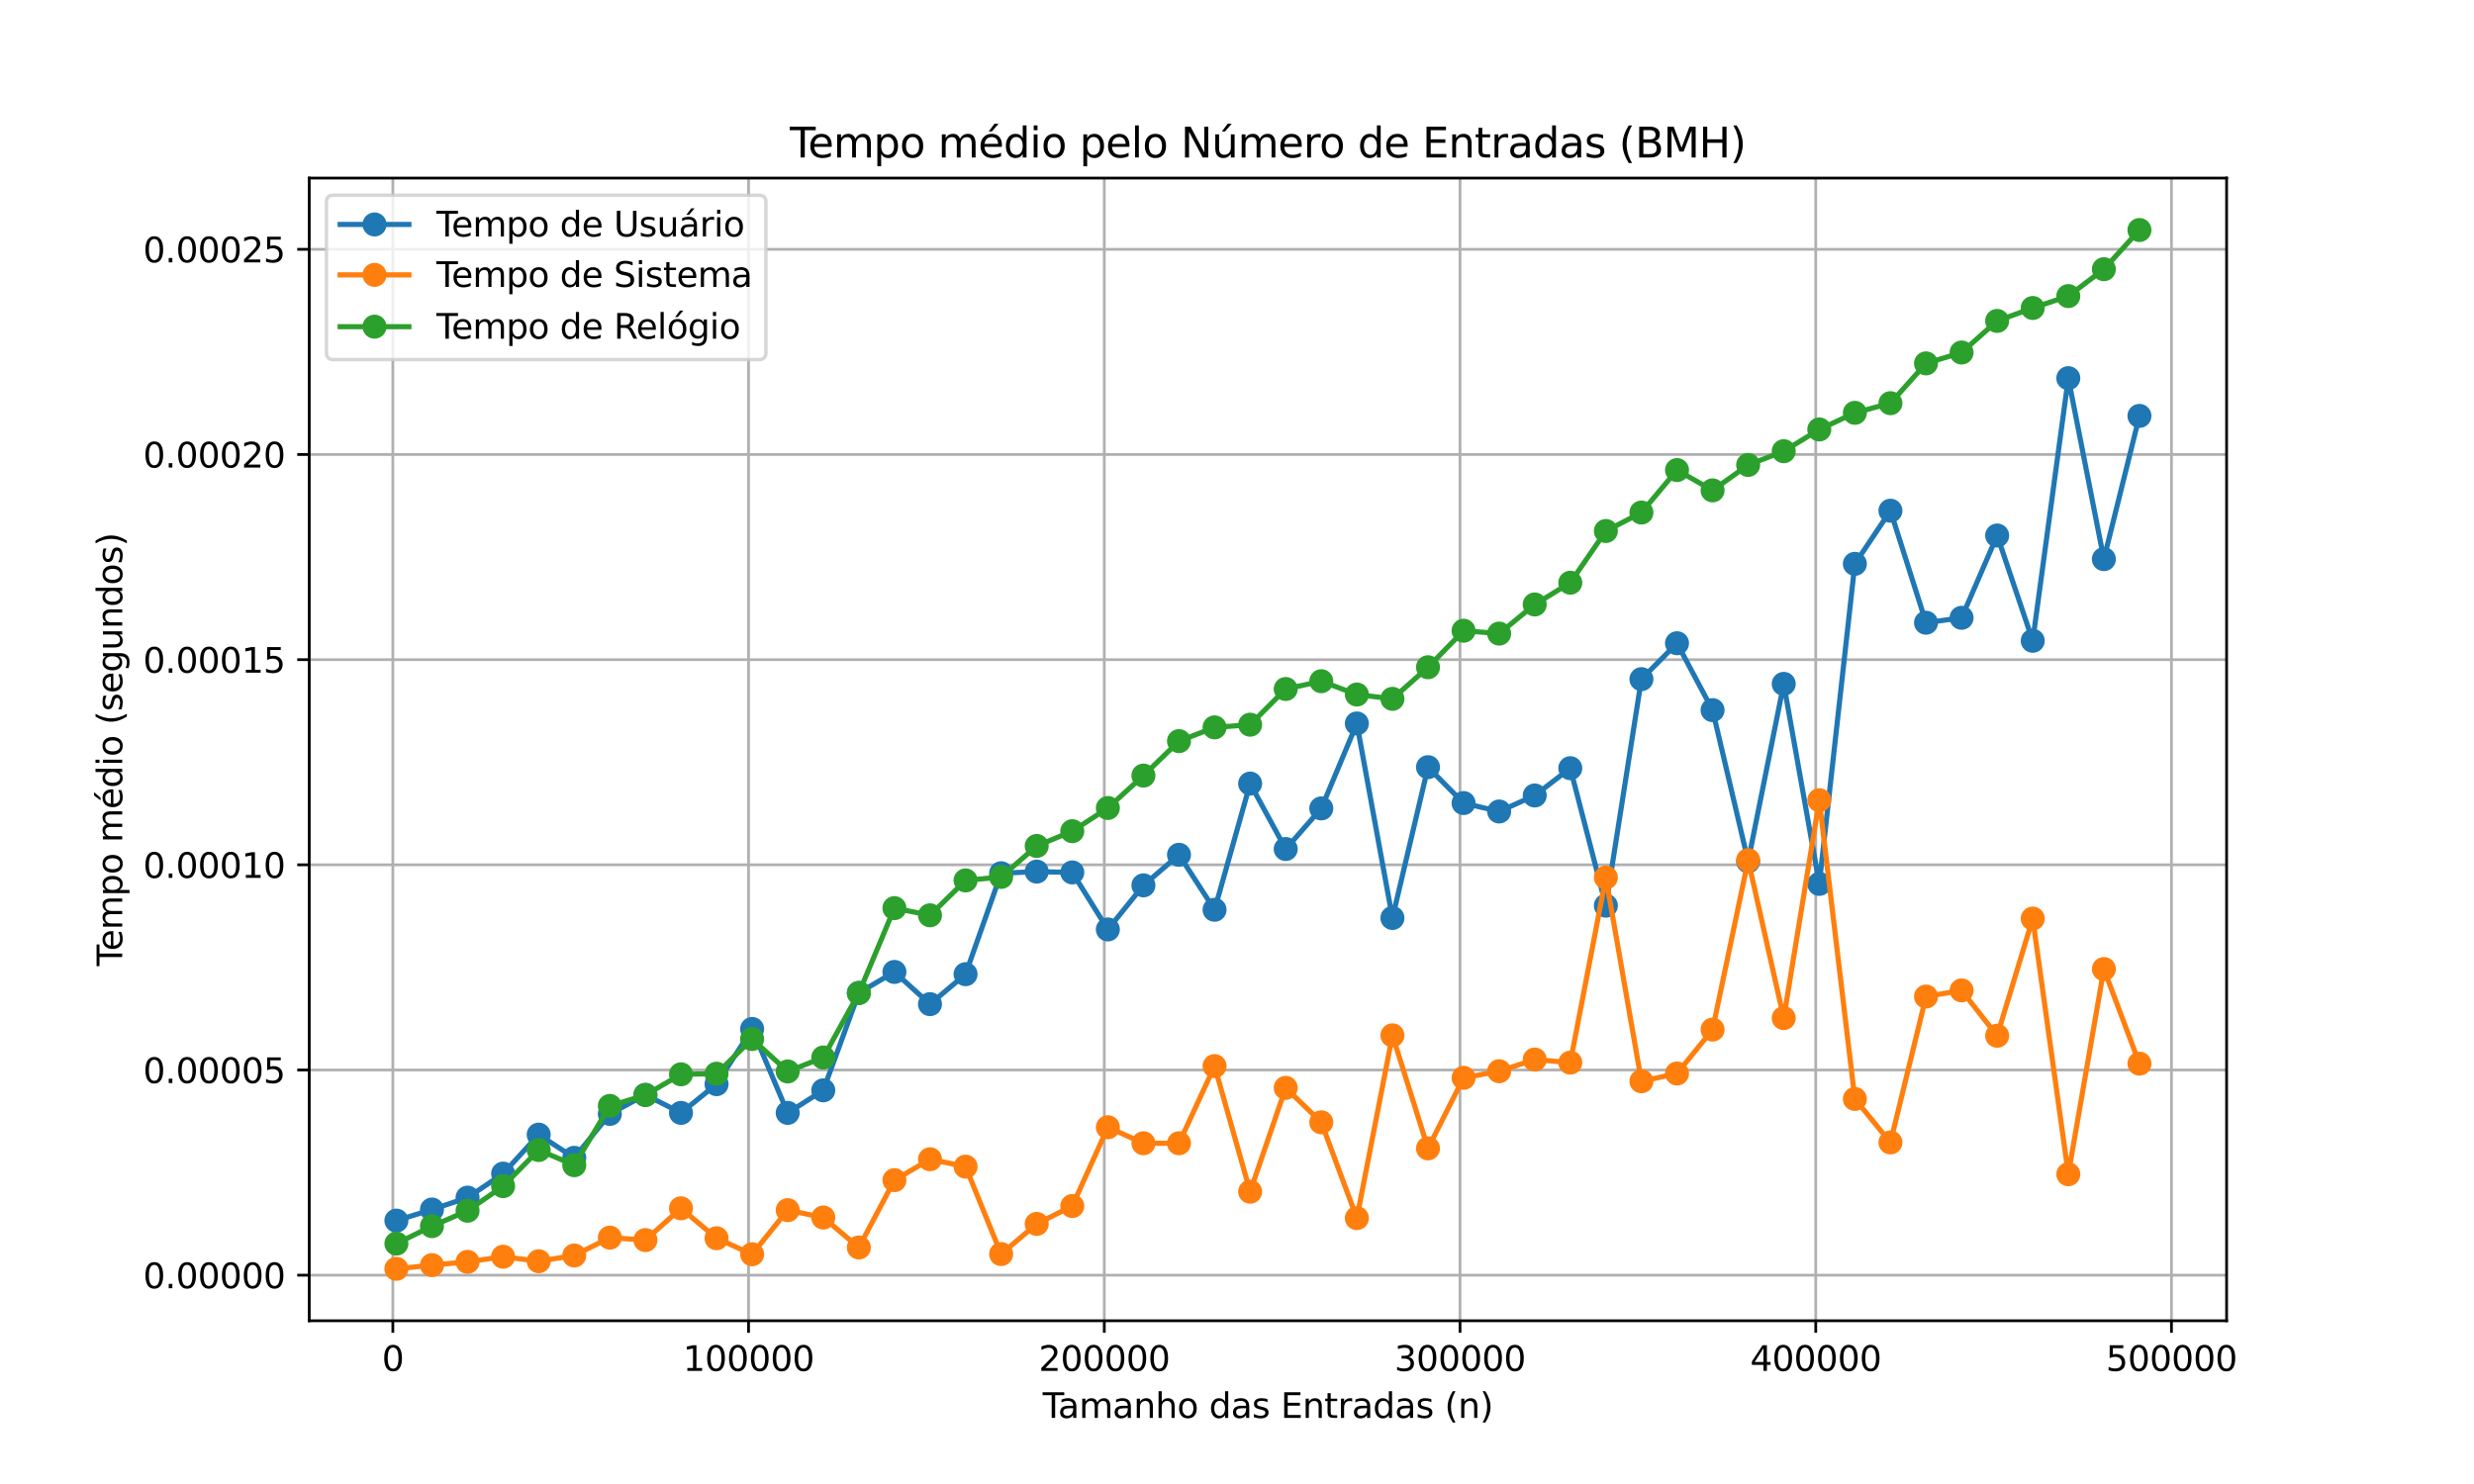 <?xml version="1.0" encoding="utf-8" standalone="no"?>
<!DOCTYPE svg PUBLIC "-//W3C//DTD SVG 1.1//EN"
  "http://www.w3.org/Graphics/SVG/1.1/DTD/svg11.dtd">
<svg xmlns:xlink="http://www.w3.org/1999/xlink" width="720pt" height="432pt" viewBox="0 0 720 432" xmlns="http://www.w3.org/2000/svg" version="1.1">
 <defs>
  <style type="text/css">*{stroke-linejoin: round; stroke-linecap: butt}</style>
 </defs>
 <g id="figure_1">
  <g id="patch_1">
   <path d="M 0 432 
L 720 432 
L 720 0 
L 0 0 
z
" style="fill: #ffffff"/>
  </g>
  <g id="axes_1">
   <g id="patch_2">
    <path d="M 90 384.48 
L 648 384.48 
L 648 51.84 
L 90 51.84 
z
" style="fill: #ffffff"/>
   </g>
   <g id="matplotlib.axis_1">
    <g id="xtick_1">
     <g id="line2d_1">
      <path d="M 114.328 384.48 
L 114.328 51.84 
" clip-path="url(#pf806edaa60)" style="fill: none; stroke: #b0b0b0; stroke-width: 0.8; stroke-linecap: square"/>
     </g>
     <g id="line2d_2">
      <defs>
       <path id="md5f4b583db" d="M 0 0 
L 0 3.5 
" style="stroke: #000000; stroke-width: 0.8"/>
      </defs>
      <g>
       <use xlink:href="#md5f4b583db" x="114.328" y="384.48" style="stroke: #000000; stroke-width: 0.8"/>
      </g>
     </g>
     <g id="text_1">
      <!-- 0 -->
      <g transform="translate(111.147 399.078) scale(0.1 -0.1)">
       <defs>
        <path id="DejaVuSans-30" d="M 2034 4250 
Q 1547 4250 1301 3770 
Q 1056 3291 1056 2328 
Q 1056 1369 1301 889 
Q 1547 409 2034 409 
Q 2525 409 2770 889 
Q 3016 1369 3016 2328 
Q 3016 3291 2770 3770 
Q 2525 4250 2034 4250 
z
M 2034 4750 
Q 2819 4750 3233 4129 
Q 3647 3509 3647 2328 
Q 3647 1150 3233 529 
Q 2819 -91 2034 -91 
Q 1250 -91 836 529 
Q 422 1150 422 2328 
Q 422 3509 836 4129 
Q 1250 4750 2034 4750 
z
" transform="scale(0.016)"/>
       </defs>
       <use xlink:href="#DejaVuSans-30"/>
      </g>
     </g>
    </g>
    <g id="xtick_2">
     <g id="line2d_3">
      <path d="M 217.853 384.48 
L 217.853 51.84 
" clip-path="url(#pf806edaa60)" style="fill: none; stroke: #b0b0b0; stroke-width: 0.8; stroke-linecap: square"/>
     </g>
     <g id="line2d_4">
      <g>
       <use xlink:href="#md5f4b583db" x="217.853" y="384.48" style="stroke: #000000; stroke-width: 0.8"/>
      </g>
     </g>
     <g id="text_2">
      <!-- 100000 -->
      <g transform="translate(198.766 399.078) scale(0.1 -0.1)">
       <defs>
        <path id="DejaVuSans-31" d="M 794 531 
L 1825 531 
L 1825 4091 
L 703 3866 
L 703 4441 
L 1819 4666 
L 2450 4666 
L 2450 531 
L 3481 531 
L 3481 0 
L 794 0 
L 794 531 
z
" transform="scale(0.016)"/>
       </defs>
       <use xlink:href="#DejaVuSans-31"/>
       <use xlink:href="#DejaVuSans-30" x="63.623"/>
       <use xlink:href="#DejaVuSans-30" x="127.246"/>
       <use xlink:href="#DejaVuSans-30" x="190.869"/>
       <use xlink:href="#DejaVuSans-30" x="254.492"/>
       <use xlink:href="#DejaVuSans-30" x="318.115"/>
      </g>
     </g>
    </g>
    <g id="xtick_3">
     <g id="line2d_5">
      <path d="M 321.378 384.48 
L 321.378 51.84 
" clip-path="url(#pf806edaa60)" style="fill: none; stroke: #b0b0b0; stroke-width: 0.8; stroke-linecap: square"/>
     </g>
     <g id="line2d_6">
      <g>
       <use xlink:href="#md5f4b583db" x="321.378" y="384.48" style="stroke: #000000; stroke-width: 0.8"/>
      </g>
     </g>
     <g id="text_3">
      <!-- 200000 -->
      <g transform="translate(302.291 399.078) scale(0.1 -0.1)">
       <defs>
        <path id="DejaVuSans-32" d="M 1228 531 
L 3431 531 
L 3431 0 
L 469 0 
L 469 531 
Q 828 903 1448 1529 
Q 2069 2156 2228 2338 
Q 2531 2678 2651 2914 
Q 2772 3150 2772 3378 
Q 2772 3750 2511 3984 
Q 2250 4219 1831 4219 
Q 1534 4219 1204 4116 
Q 875 4013 500 3803 
L 500 4441 
Q 881 4594 1212 4672 
Q 1544 4750 1819 4750 
Q 2544 4750 2975 4387 
Q 3406 4025 3406 3419 
Q 3406 3131 3298 2873 
Q 3191 2616 2906 2266 
Q 2828 2175 2409 1742 
Q 1991 1309 1228 531 
z
" transform="scale(0.016)"/>
       </defs>
       <use xlink:href="#DejaVuSans-32"/>
       <use xlink:href="#DejaVuSans-30" x="63.623"/>
       <use xlink:href="#DejaVuSans-30" x="127.246"/>
       <use xlink:href="#DejaVuSans-30" x="190.869"/>
       <use xlink:href="#DejaVuSans-30" x="254.492"/>
       <use xlink:href="#DejaVuSans-30" x="318.115"/>
      </g>
     </g>
    </g>
    <g id="xtick_4">
     <g id="line2d_7">
      <path d="M 424.904 384.48 
L 424.904 51.84 
" clip-path="url(#pf806edaa60)" style="fill: none; stroke: #b0b0b0; stroke-width: 0.8; stroke-linecap: square"/>
     </g>
     <g id="line2d_8">
      <g>
       <use xlink:href="#md5f4b583db" x="424.904" y="384.48" style="stroke: #000000; stroke-width: 0.8"/>
      </g>
     </g>
     <g id="text_4">
      <!-- 300000 -->
      <g transform="translate(405.816 399.078) scale(0.1 -0.1)">
       <defs>
        <path id="DejaVuSans-33" d="M 2597 2516 
Q 3050 2419 3304 2112 
Q 3559 1806 3559 1356 
Q 3559 666 3084 287 
Q 2609 -91 1734 -91 
Q 1441 -91 1130 -33 
Q 819 25 488 141 
L 488 750 
Q 750 597 1062 519 
Q 1375 441 1716 441 
Q 2309 441 2620 675 
Q 2931 909 2931 1356 
Q 2931 1769 2642 2001 
Q 2353 2234 1838 2234 
L 1294 2234 
L 1294 2753 
L 1863 2753 
Q 2328 2753 2575 2939 
Q 2822 3125 2822 3475 
Q 2822 3834 2567 4026 
Q 2313 4219 1838 4219 
Q 1578 4219 1281 4162 
Q 984 4106 628 3988 
L 628 4550 
Q 988 4650 1302 4700 
Q 1616 4750 1894 4750 
Q 2613 4750 3031 4423 
Q 3450 4097 3450 3541 
Q 3450 3153 3228 2886 
Q 3006 2619 2597 2516 
z
" transform="scale(0.016)"/>
       </defs>
       <use xlink:href="#DejaVuSans-33"/>
       <use xlink:href="#DejaVuSans-30" x="63.623"/>
       <use xlink:href="#DejaVuSans-30" x="127.246"/>
       <use xlink:href="#DejaVuSans-30" x="190.869"/>
       <use xlink:href="#DejaVuSans-30" x="254.492"/>
       <use xlink:href="#DejaVuSans-30" x="318.115"/>
      </g>
     </g>
    </g>
    <g id="xtick_5">
     <g id="line2d_9">
      <path d="M 528.429 384.48 
L 528.429 51.84 
" clip-path="url(#pf806edaa60)" style="fill: none; stroke: #b0b0b0; stroke-width: 0.8; stroke-linecap: square"/>
     </g>
     <g id="line2d_10">
      <g>
       <use xlink:href="#md5f4b583db" x="528.429" y="384.48" style="stroke: #000000; stroke-width: 0.8"/>
      </g>
     </g>
     <g id="text_5">
      <!-- 400000 -->
      <g transform="translate(509.341 399.078) scale(0.1 -0.1)">
       <defs>
        <path id="DejaVuSans-34" d="M 2419 4116 
L 825 1625 
L 2419 1625 
L 2419 4116 
z
M 2253 4666 
L 3047 4666 
L 3047 1625 
L 3713 1625 
L 3713 1100 
L 3047 1100 
L 3047 0 
L 2419 0 
L 2419 1100 
L 313 1100 
L 313 1709 
L 2253 4666 
z
" transform="scale(0.016)"/>
       </defs>
       <use xlink:href="#DejaVuSans-34"/>
       <use xlink:href="#DejaVuSans-30" x="63.623"/>
       <use xlink:href="#DejaVuSans-30" x="127.246"/>
       <use xlink:href="#DejaVuSans-30" x="190.869"/>
       <use xlink:href="#DejaVuSans-30" x="254.492"/>
       <use xlink:href="#DejaVuSans-30" x="318.115"/>
      </g>
     </g>
    </g>
    <g id="xtick_6">
     <g id="line2d_11">
      <path d="M 631.954 384.48 
L 631.954 51.84 
" clip-path="url(#pf806edaa60)" style="fill: none; stroke: #b0b0b0; stroke-width: 0.8; stroke-linecap: square"/>
     </g>
     <g id="line2d_12">
      <g>
       <use xlink:href="#md5f4b583db" x="631.954" y="384.48" style="stroke: #000000; stroke-width: 0.8"/>
      </g>
     </g>
     <g id="text_6">
      <!-- 500000 -->
      <g transform="translate(612.866 399.078) scale(0.1 -0.1)">
       <defs>
        <path id="DejaVuSans-35" d="M 691 4666 
L 3169 4666 
L 3169 4134 
L 1269 4134 
L 1269 2991 
Q 1406 3038 1543 3061 
Q 1681 3084 1819 3084 
Q 2600 3084 3056 2656 
Q 3513 2228 3513 1497 
Q 3513 744 3044 326 
Q 2575 -91 1722 -91 
Q 1428 -91 1123 -41 
Q 819 9 494 109 
L 494 744 
Q 775 591 1075 516 
Q 1375 441 1709 441 
Q 2250 441 2565 725 
Q 2881 1009 2881 1497 
Q 2881 1984 2565 2268 
Q 2250 2553 1709 2553 
Q 1456 2553 1204 2497 
Q 953 2441 691 2322 
L 691 4666 
z
" transform="scale(0.016)"/>
       </defs>
       <use xlink:href="#DejaVuSans-35"/>
       <use xlink:href="#DejaVuSans-30" x="63.623"/>
       <use xlink:href="#DejaVuSans-30" x="127.246"/>
       <use xlink:href="#DejaVuSans-30" x="190.869"/>
       <use xlink:href="#DejaVuSans-30" x="254.492"/>
       <use xlink:href="#DejaVuSans-30" x="318.115"/>
      </g>
     </g>
    </g>
    <g id="text_7">
     <!-- Tamanho das Entradas (n) -->
     <g transform="translate(303.445 412.757) scale(0.1 -0.1)">
      <defs>
       <path id="DejaVuSans-54" d="M -19 4666 
L 3928 4666 
L 3928 4134 
L 2272 4134 
L 2272 0 
L 1638 0 
L 1638 4134 
L -19 4134 
L -19 4666 
z
" transform="scale(0.016)"/>
       <path id="DejaVuSans-61" d="M 2194 1759 
Q 1497 1759 1228 1600 
Q 959 1441 959 1056 
Q 959 750 1161 570 
Q 1363 391 1709 391 
Q 2188 391 2477 730 
Q 2766 1069 2766 1631 
L 2766 1759 
L 2194 1759 
z
M 3341 1997 
L 3341 0 
L 2766 0 
L 2766 531 
Q 2569 213 2275 61 
Q 1981 -91 1556 -91 
Q 1019 -91 701 211 
Q 384 513 384 1019 
Q 384 1609 779 1909 
Q 1175 2209 1959 2209 
L 2766 2209 
L 2766 2266 
Q 2766 2663 2505 2880 
Q 2244 3097 1772 3097 
Q 1472 3097 1187 3025 
Q 903 2953 641 2809 
L 641 3341 
Q 956 3463 1253 3523 
Q 1550 3584 1831 3584 
Q 2591 3584 2966 3190 
Q 3341 2797 3341 1997 
z
" transform="scale(0.016)"/>
       <path id="DejaVuSans-6d" d="M 3328 2828 
Q 3544 3216 3844 3400 
Q 4144 3584 4550 3584 
Q 5097 3584 5394 3201 
Q 5691 2819 5691 2113 
L 5691 0 
L 5113 0 
L 5113 2094 
Q 5113 2597 4934 2840 
Q 4756 3084 4391 3084 
Q 3944 3084 3684 2787 
Q 3425 2491 3425 1978 
L 3425 0 
L 2847 0 
L 2847 2094 
Q 2847 2600 2669 2842 
Q 2491 3084 2119 3084 
Q 1678 3084 1418 2786 
Q 1159 2488 1159 1978 
L 1159 0 
L 581 0 
L 581 3500 
L 1159 3500 
L 1159 2956 
Q 1356 3278 1631 3431 
Q 1906 3584 2284 3584 
Q 2666 3584 2933 3390 
Q 3200 3197 3328 2828 
z
" transform="scale(0.016)"/>
       <path id="DejaVuSans-6e" d="M 3513 2113 
L 3513 0 
L 2938 0 
L 2938 2094 
Q 2938 2591 2744 2837 
Q 2550 3084 2163 3084 
Q 1697 3084 1428 2787 
Q 1159 2491 1159 1978 
L 1159 0 
L 581 0 
L 581 3500 
L 1159 3500 
L 1159 2956 
Q 1366 3272 1645 3428 
Q 1925 3584 2291 3584 
Q 2894 3584 3203 3211 
Q 3513 2838 3513 2113 
z
" transform="scale(0.016)"/>
       <path id="DejaVuSans-68" d="M 3513 2113 
L 3513 0 
L 2938 0 
L 2938 2094 
Q 2938 2591 2744 2837 
Q 2550 3084 2163 3084 
Q 1697 3084 1428 2787 
Q 1159 2491 1159 1978 
L 1159 0 
L 581 0 
L 581 4863 
L 1159 4863 
L 1159 2956 
Q 1366 3272 1645 3428 
Q 1925 3584 2291 3584 
Q 2894 3584 3203 3211 
Q 3513 2838 3513 2113 
z
" transform="scale(0.016)"/>
       <path id="DejaVuSans-6f" d="M 1959 3097 
Q 1497 3097 1228 2736 
Q 959 2375 959 1747 
Q 959 1119 1226 758 
Q 1494 397 1959 397 
Q 2419 397 2687 759 
Q 2956 1122 2956 1747 
Q 2956 2369 2687 2733 
Q 2419 3097 1959 3097 
z
M 1959 3584 
Q 2709 3584 3137 3096 
Q 3566 2609 3566 1747 
Q 3566 888 3137 398 
Q 2709 -91 1959 -91 
Q 1206 -91 779 398 
Q 353 888 353 1747 
Q 353 2609 779 3096 
Q 1206 3584 1959 3584 
z
" transform="scale(0.016)"/>
       <path id="DejaVuSans-20" transform="scale(0.016)"/>
       <path id="DejaVuSans-64" d="M 2906 2969 
L 2906 4863 
L 3481 4863 
L 3481 0 
L 2906 0 
L 2906 525 
Q 2725 213 2448 61 
Q 2172 -91 1784 -91 
Q 1150 -91 751 415 
Q 353 922 353 1747 
Q 353 2572 751 3078 
Q 1150 3584 1784 3584 
Q 2172 3584 2448 3432 
Q 2725 3281 2906 2969 
z
M 947 1747 
Q 947 1113 1208 752 
Q 1469 391 1925 391 
Q 2381 391 2643 752 
Q 2906 1113 2906 1747 
Q 2906 2381 2643 2742 
Q 2381 3103 1925 3103 
Q 1469 3103 1208 2742 
Q 947 2381 947 1747 
z
" transform="scale(0.016)"/>
       <path id="DejaVuSans-73" d="M 2834 3397 
L 2834 2853 
Q 2591 2978 2328 3040 
Q 2066 3103 1784 3103 
Q 1356 3103 1142 2972 
Q 928 2841 928 2578 
Q 928 2378 1081 2264 
Q 1234 2150 1697 2047 
L 1894 2003 
Q 2506 1872 2764 1633 
Q 3022 1394 3022 966 
Q 3022 478 2636 193 
Q 2250 -91 1575 -91 
Q 1294 -91 989 -36 
Q 684 19 347 128 
L 347 722 
Q 666 556 975 473 
Q 1284 391 1588 391 
Q 1994 391 2212 530 
Q 2431 669 2431 922 
Q 2431 1156 2273 1281 
Q 2116 1406 1581 1522 
L 1381 1569 
Q 847 1681 609 1914 
Q 372 2147 372 2553 
Q 372 3047 722 3315 
Q 1072 3584 1716 3584 
Q 2034 3584 2315 3537 
Q 2597 3491 2834 3397 
z
" transform="scale(0.016)"/>
       <path id="DejaVuSans-45" d="M 628 4666 
L 3578 4666 
L 3578 4134 
L 1259 4134 
L 1259 2753 
L 3481 2753 
L 3481 2222 
L 1259 2222 
L 1259 531 
L 3634 531 
L 3634 0 
L 628 0 
L 628 4666 
z
" transform="scale(0.016)"/>
       <path id="DejaVuSans-74" d="M 1172 4494 
L 1172 3500 
L 2356 3500 
L 2356 3053 
L 1172 3053 
L 1172 1153 
Q 1172 725 1289 603 
Q 1406 481 1766 481 
L 2356 481 
L 2356 0 
L 1766 0 
Q 1100 0 847 248 
Q 594 497 594 1153 
L 594 3053 
L 172 3053 
L 172 3500 
L 594 3500 
L 594 4494 
L 1172 4494 
z
" transform="scale(0.016)"/>
       <path id="DejaVuSans-72" d="M 2631 2963 
Q 2534 3019 2420 3045 
Q 2306 3072 2169 3072 
Q 1681 3072 1420 2755 
Q 1159 2438 1159 1844 
L 1159 0 
L 581 0 
L 581 3500 
L 1159 3500 
L 1159 2956 
Q 1341 3275 1631 3429 
Q 1922 3584 2338 3584 
Q 2397 3584 2469 3576 
Q 2541 3569 2628 3553 
L 2631 2963 
z
" transform="scale(0.016)"/>
       <path id="DejaVuSans-28" d="M 1984 4856 
Q 1566 4138 1362 3434 
Q 1159 2731 1159 2009 
Q 1159 1288 1364 580 
Q 1569 -128 1984 -844 
L 1484 -844 
Q 1016 -109 783 600 
Q 550 1309 550 2009 
Q 550 2706 781 3412 
Q 1013 4119 1484 4856 
L 1984 4856 
z
" transform="scale(0.016)"/>
       <path id="DejaVuSans-29" d="M 513 4856 
L 1013 4856 
Q 1481 4119 1714 3412 
Q 1947 2706 1947 2009 
Q 1947 1309 1714 600 
Q 1481 -109 1013 -844 
L 513 -844 
Q 928 -128 1133 580 
Q 1338 1288 1338 2009 
Q 1338 2731 1133 3434 
Q 928 4138 513 4856 
z
" transform="scale(0.016)"/>
      </defs>
      <use xlink:href="#DejaVuSans-54"/>
      <use xlink:href="#DejaVuSans-61" x="44.584"/>
      <use xlink:href="#DejaVuSans-6d" x="105.863"/>
      <use xlink:href="#DejaVuSans-61" x="203.275"/>
      <use xlink:href="#DejaVuSans-6e" x="264.555"/>
      <use xlink:href="#DejaVuSans-68" x="327.934"/>
      <use xlink:href="#DejaVuSans-6f" x="391.312"/>
      <use xlink:href="#DejaVuSans-20" x="452.494"/>
      <use xlink:href="#DejaVuSans-64" x="484.281"/>
      <use xlink:href="#DejaVuSans-61" x="547.758"/>
      <use xlink:href="#DejaVuSans-73" x="609.037"/>
      <use xlink:href="#DejaVuSans-20" x="661.137"/>
      <use xlink:href="#DejaVuSans-45" x="692.924"/>
      <use xlink:href="#DejaVuSans-6e" x="756.107"/>
      <use xlink:href="#DejaVuSans-74" x="819.486"/>
      <use xlink:href="#DejaVuSans-72" x="858.695"/>
      <use xlink:href="#DejaVuSans-61" x="899.809"/>
      <use xlink:href="#DejaVuSans-64" x="961.088"/>
      <use xlink:href="#DejaVuSans-61" x="1024.564"/>
      <use xlink:href="#DejaVuSans-73" x="1085.844"/>
      <use xlink:href="#DejaVuSans-20" x="1137.943"/>
      <use xlink:href="#DejaVuSans-28" x="1169.73"/>
      <use xlink:href="#DejaVuSans-6e" x="1208.744"/>
      <use xlink:href="#DejaVuSans-29" x="1272.123"/>
     </g>
    </g>
   </g>
   <g id="matplotlib.axis_2">
    <g id="ytick_1">
     <g id="line2d_13">
      <path d="M 90 371.212 
L 648 371.212 
" clip-path="url(#pf806edaa60)" style="fill: none; stroke: #b0b0b0; stroke-width: 0.8; stroke-linecap: square"/>
     </g>
     <g id="line2d_14">
      <defs>
       <path id="m374e203c83" d="M 0 0 
L -3.5 0 
" style="stroke: #000000; stroke-width: 0.8"/>
      </defs>
      <g>
       <use xlink:href="#m374e203c83" x="90" y="371.212" style="stroke: #000000; stroke-width: 0.8"/>
      </g>
     </g>
     <g id="text_8">
      <!-- 0.00000 -->
      <g transform="translate(41.647 375.011) scale(0.1 -0.1)">
       <defs>
        <path id="DejaVuSans-2e" d="M 684 794 
L 1344 794 
L 1344 0 
L 684 0 
L 684 794 
z
" transform="scale(0.016)"/>
       </defs>
       <use xlink:href="#DejaVuSans-30"/>
       <use xlink:href="#DejaVuSans-2e" x="63.623"/>
       <use xlink:href="#DejaVuSans-30" x="95.41"/>
       <use xlink:href="#DejaVuSans-30" x="159.033"/>
       <use xlink:href="#DejaVuSans-30" x="222.656"/>
       <use xlink:href="#DejaVuSans-30" x="286.279"/>
       <use xlink:href="#DejaVuSans-30" x="349.902"/>
      </g>
     </g>
    </g>
    <g id="ytick_2">
     <g id="line2d_15">
      <path d="M 90 311.484 
L 648 311.484 
" clip-path="url(#pf806edaa60)" style="fill: none; stroke: #b0b0b0; stroke-width: 0.8; stroke-linecap: square"/>
     </g>
     <g id="line2d_16">
      <g>
       <use xlink:href="#m374e203c83" x="90" y="311.484" style="stroke: #000000; stroke-width: 0.8"/>
      </g>
     </g>
     <g id="text_9">
      <!-- 0.00005 -->
      <g transform="translate(41.647 315.283) scale(0.1 -0.1)">
       <use xlink:href="#DejaVuSans-30"/>
       <use xlink:href="#DejaVuSans-2e" x="63.623"/>
       <use xlink:href="#DejaVuSans-30" x="95.41"/>
       <use xlink:href="#DejaVuSans-30" x="159.033"/>
       <use xlink:href="#DejaVuSans-30" x="222.656"/>
       <use xlink:href="#DejaVuSans-30" x="286.279"/>
       <use xlink:href="#DejaVuSans-35" x="349.902"/>
      </g>
     </g>
    </g>
    <g id="ytick_3">
     <g id="line2d_17">
      <path d="M 90 251.757 
L 648 251.757 
" clip-path="url(#pf806edaa60)" style="fill: none; stroke: #b0b0b0; stroke-width: 0.8; stroke-linecap: square"/>
     </g>
     <g id="line2d_18">
      <g>
       <use xlink:href="#m374e203c83" x="90" y="251.757" style="stroke: #000000; stroke-width: 0.8"/>
      </g>
     </g>
     <g id="text_10">
      <!-- 0.00010 -->
      <g transform="translate(41.647 255.556) scale(0.1 -0.1)">
       <use xlink:href="#DejaVuSans-30"/>
       <use xlink:href="#DejaVuSans-2e" x="63.623"/>
       <use xlink:href="#DejaVuSans-30" x="95.41"/>
       <use xlink:href="#DejaVuSans-30" x="159.033"/>
       <use xlink:href="#DejaVuSans-30" x="222.656"/>
       <use xlink:href="#DejaVuSans-31" x="286.279"/>
       <use xlink:href="#DejaVuSans-30" x="349.902"/>
      </g>
     </g>
    </g>
    <g id="ytick_4">
     <g id="line2d_19">
      <path d="M 90 192.029 
L 648 192.029 
" clip-path="url(#pf806edaa60)" style="fill: none; stroke: #b0b0b0; stroke-width: 0.8; stroke-linecap: square"/>
     </g>
     <g id="line2d_20">
      <g>
       <use xlink:href="#m374e203c83" x="90" y="192.029" style="stroke: #000000; stroke-width: 0.8"/>
      </g>
     </g>
     <g id="text_11">
      <!-- 0.00015 -->
      <g transform="translate(41.647 195.828) scale(0.1 -0.1)">
       <use xlink:href="#DejaVuSans-30"/>
       <use xlink:href="#DejaVuSans-2e" x="63.623"/>
       <use xlink:href="#DejaVuSans-30" x="95.41"/>
       <use xlink:href="#DejaVuSans-30" x="159.033"/>
       <use xlink:href="#DejaVuSans-30" x="222.656"/>
       <use xlink:href="#DejaVuSans-31" x="286.279"/>
       <use xlink:href="#DejaVuSans-35" x="349.902"/>
      </g>
     </g>
    </g>
    <g id="ytick_5">
     <g id="line2d_21">
      <path d="M 90 132.302 
L 648 132.302 
" clip-path="url(#pf806edaa60)" style="fill: none; stroke: #b0b0b0; stroke-width: 0.8; stroke-linecap: square"/>
     </g>
     <g id="line2d_22">
      <g>
       <use xlink:href="#m374e203c83" x="90" y="132.302" style="stroke: #000000; stroke-width: 0.8"/>
      </g>
     </g>
     <g id="text_12">
      <!-- 0.00020 -->
      <g transform="translate(41.647 136.101) scale(0.1 -0.1)">
       <use xlink:href="#DejaVuSans-30"/>
       <use xlink:href="#DejaVuSans-2e" x="63.623"/>
       <use xlink:href="#DejaVuSans-30" x="95.41"/>
       <use xlink:href="#DejaVuSans-30" x="159.033"/>
       <use xlink:href="#DejaVuSans-30" x="222.656"/>
       <use xlink:href="#DejaVuSans-32" x="286.279"/>
       <use xlink:href="#DejaVuSans-30" x="349.902"/>
      </g>
     </g>
    </g>
    <g id="ytick_6">
     <g id="line2d_23">
      <path d="M 90 72.574 
L 648 72.574 
" clip-path="url(#pf806edaa60)" style="fill: none; stroke: #b0b0b0; stroke-width: 0.8; stroke-linecap: square"/>
     </g>
     <g id="line2d_24">
      <g>
       <use xlink:href="#m374e203c83" x="90" y="72.574" style="stroke: #000000; stroke-width: 0.8"/>
      </g>
     </g>
     <g id="text_13">
      <!-- 0.00025 -->
      <g transform="translate(41.647 76.374) scale(0.1 -0.1)">
       <use xlink:href="#DejaVuSans-30"/>
       <use xlink:href="#DejaVuSans-2e" x="63.623"/>
       <use xlink:href="#DejaVuSans-30" x="95.41"/>
       <use xlink:href="#DejaVuSans-30" x="159.033"/>
       <use xlink:href="#DejaVuSans-30" x="222.656"/>
       <use xlink:href="#DejaVuSans-32" x="286.279"/>
       <use xlink:href="#DejaVuSans-35" x="349.902"/>
      </g>
     </g>
    </g>
    <g id="text_14">
     <!-- Tempo médio (segundos) -->
     <g transform="translate(35.567 281.225) rotate(-90) scale(0.1 -0.1)">
      <defs>
       <path id="DejaVuSans-65" d="M 3597 1894 
L 3597 1613 
L 953 1613 
Q 991 1019 1311 708 
Q 1631 397 2203 397 
Q 2534 397 2845 478 
Q 3156 559 3463 722 
L 3463 178 
Q 3153 47 2828 -22 
Q 2503 -91 2169 -91 
Q 1331 -91 842 396 
Q 353 884 353 1716 
Q 353 2575 817 3079 
Q 1281 3584 2069 3584 
Q 2775 3584 3186 3129 
Q 3597 2675 3597 1894 
z
M 3022 2063 
Q 3016 2534 2758 2815 
Q 2500 3097 2075 3097 
Q 1594 3097 1305 2825 
Q 1016 2553 972 2059 
L 3022 2063 
z
" transform="scale(0.016)"/>
       <path id="DejaVuSans-70" d="M 1159 525 
L 1159 -1331 
L 581 -1331 
L 581 3500 
L 1159 3500 
L 1159 2969 
Q 1341 3281 1617 3432 
Q 1894 3584 2278 3584 
Q 2916 3584 3314 3078 
Q 3713 2572 3713 1747 
Q 3713 922 3314 415 
Q 2916 -91 2278 -91 
Q 1894 -91 1617 61 
Q 1341 213 1159 525 
z
M 3116 1747 
Q 3116 2381 2855 2742 
Q 2594 3103 2138 3103 
Q 1681 3103 1420 2742 
Q 1159 2381 1159 1747 
Q 1159 1113 1420 752 
Q 1681 391 2138 391 
Q 2594 391 2855 752 
Q 3116 1113 3116 1747 
z
" transform="scale(0.016)"/>
       <path id="DejaVuSans-e9" d="M 3597 1894 
L 3597 1613 
L 953 1613 
Q 991 1019 1311 708 
Q 1631 397 2203 397 
Q 2534 397 2845 478 
Q 3156 559 3463 722 
L 3463 178 
Q 3153 47 2828 -22 
Q 2503 -91 2169 -91 
Q 1331 -91 842 396 
Q 353 884 353 1716 
Q 353 2575 817 3079 
Q 1281 3584 2069 3584 
Q 2775 3584 3186 3129 
Q 3597 2675 3597 1894 
z
M 3022 2063 
Q 3016 2534 2758 2815 
Q 2500 3097 2075 3097 
Q 1594 3097 1305 2825 
Q 1016 2553 972 2059 
L 3022 2063 
z
M 2469 5119 
L 3091 5119 
L 2072 3944 
L 1594 3944 
L 2469 5119 
z
" transform="scale(0.016)"/>
       <path id="DejaVuSans-69" d="M 603 3500 
L 1178 3500 
L 1178 0 
L 603 0 
L 603 3500 
z
M 603 4863 
L 1178 4863 
L 1178 4134 
L 603 4134 
L 603 4863 
z
" transform="scale(0.016)"/>
       <path id="DejaVuSans-67" d="M 2906 1791 
Q 2906 2416 2648 2759 
Q 2391 3103 1925 3103 
Q 1463 3103 1205 2759 
Q 947 2416 947 1791 
Q 947 1169 1205 825 
Q 1463 481 1925 481 
Q 2391 481 2648 825 
Q 2906 1169 2906 1791 
z
M 3481 434 
Q 3481 -459 3084 -895 
Q 2688 -1331 1869 -1331 
Q 1566 -1331 1297 -1286 
Q 1028 -1241 775 -1147 
L 775 -588 
Q 1028 -725 1275 -790 
Q 1522 -856 1778 -856 
Q 2344 -856 2625 -561 
Q 2906 -266 2906 331 
L 2906 616 
Q 2728 306 2450 153 
Q 2172 0 1784 0 
Q 1141 0 747 490 
Q 353 981 353 1791 
Q 353 2603 747 3093 
Q 1141 3584 1784 3584 
Q 2172 3584 2450 3431 
Q 2728 3278 2906 2969 
L 2906 3500 
L 3481 3500 
L 3481 434 
z
" transform="scale(0.016)"/>
       <path id="DejaVuSans-75" d="M 544 1381 
L 544 3500 
L 1119 3500 
L 1119 1403 
Q 1119 906 1312 657 
Q 1506 409 1894 409 
Q 2359 409 2629 706 
Q 2900 1003 2900 1516 
L 2900 3500 
L 3475 3500 
L 3475 0 
L 2900 0 
L 2900 538 
Q 2691 219 2414 64 
Q 2138 -91 1772 -91 
Q 1169 -91 856 284 
Q 544 659 544 1381 
z
M 1991 3584 
L 1991 3584 
z
" transform="scale(0.016)"/>
      </defs>
      <use xlink:href="#DejaVuSans-54"/>
      <use xlink:href="#DejaVuSans-65" x="44.084"/>
      <use xlink:href="#DejaVuSans-6d" x="105.607"/>
      <use xlink:href="#DejaVuSans-70" x="203.02"/>
      <use xlink:href="#DejaVuSans-6f" x="266.496"/>
      <use xlink:href="#DejaVuSans-20" x="327.678"/>
      <use xlink:href="#DejaVuSans-6d" x="359.465"/>
      <use xlink:href="#DejaVuSans-e9" x="456.877"/>
      <use xlink:href="#DejaVuSans-64" x="518.4"/>
      <use xlink:href="#DejaVuSans-69" x="581.877"/>
      <use xlink:href="#DejaVuSans-6f" x="609.66"/>
      <use xlink:href="#DejaVuSans-20" x="670.842"/>
      <use xlink:href="#DejaVuSans-28" x="702.629"/>
      <use xlink:href="#DejaVuSans-73" x="741.643"/>
      <use xlink:href="#DejaVuSans-65" x="793.742"/>
      <use xlink:href="#DejaVuSans-67" x="855.266"/>
      <use xlink:href="#DejaVuSans-75" x="918.742"/>
      <use xlink:href="#DejaVuSans-6e" x="982.121"/>
      <use xlink:href="#DejaVuSans-64" x="1045.5"/>
      <use xlink:href="#DejaVuSans-6f" x="1108.977"/>
      <use xlink:href="#DejaVuSans-73" x="1170.158"/>
      <use xlink:href="#DejaVuSans-29" x="1222.258"/>
     </g>
    </g>
   </g>
   <g id="line2d_25">
    <path d="M 115.364 355.324 
L 125.716 352.099 
L 136.069 348.635 
L 146.421 341.646 
L 156.774 330.298 
L 167.126 337.047 
L 177.479 324.266 
L 187.831 318.711 
L 198.184 323.967 
L 208.536 315.605 
L 218.889 299.539 
L 229.241 323.967 
L 239.594 317.397 
L 249.946 289.027 
L 260.299 282.934 
L 270.651 292.312 
L 281.004 283.591 
L 291.356 254.206 
L 301.709 253.728 
L 312.061 253.967 
L 322.414 270.571 
L 332.766 257.729 
L 343.119 248.83 
L 353.471 264.837 
L 363.824 228.105 
L 374.176 247.158 
L 384.529 235.332 
L 394.881 210.604 
L 405.234 267.226 
L 415.586 223.326 
L 425.939 233.779 
L 436.291 236.228 
L 446.644 231.569 
L 456.996 223.625 
L 467.349 263.642 
L 477.701 197.703 
L 488.054 187.251 
L 498.406 206.722 
L 508.759 250.741 
L 519.111 199.077 
L 529.464 257.311 
L 539.816 164.137 
L 550.169 148.667 
L 560.521 181.278 
L 570.874 179.845 
L 581.226 155.894 
L 591.579 186.534 
L 601.931 110.083 
L 612.284 162.763 
L 622.636 121.073 
" clip-path="url(#pf806edaa60)" style="fill: none; stroke: #1f77b4; stroke-width: 1.5; stroke-linecap: square"/>
    <defs>
     <path id="m198ba11beb" d="M 0 3 
C 0.796 3 1.559 2.684 2.121 2.121 
C 2.684 1.559 3 0.796 3 0 
C 3 -0.796 2.684 -1.559 2.121 -2.121 
C 1.559 -2.684 0.796 -3 0 -3 
C -0.796 -3 -1.559 -2.684 -2.121 -2.121 
C -2.684 -1.559 -3 -0.796 -3 0 
C -3 0.796 -2.684 1.559 -2.121 2.121 
C -1.559 2.684 -0.796 3 0 3 
z
" style="stroke: #1f77b4"/>
    </defs>
    <g clip-path="url(#pf806edaa60)">
     <use xlink:href="#m198ba11beb" x="115.364" y="355.324" style="fill: #1f77b4; stroke: #1f77b4"/>
     <use xlink:href="#m198ba11beb" x="125.716" y="352.099" style="fill: #1f77b4; stroke: #1f77b4"/>
     <use xlink:href="#m198ba11beb" x="136.069" y="348.635" style="fill: #1f77b4; stroke: #1f77b4"/>
     <use xlink:href="#m198ba11beb" x="146.421" y="341.646" style="fill: #1f77b4; stroke: #1f77b4"/>
     <use xlink:href="#m198ba11beb" x="156.774" y="330.298" style="fill: #1f77b4; stroke: #1f77b4"/>
     <use xlink:href="#m198ba11beb" x="167.126" y="337.047" style="fill: #1f77b4; stroke: #1f77b4"/>
     <use xlink:href="#m198ba11beb" x="177.479" y="324.266" style="fill: #1f77b4; stroke: #1f77b4"/>
     <use xlink:href="#m198ba11beb" x="187.831" y="318.711" style="fill: #1f77b4; stroke: #1f77b4"/>
     <use xlink:href="#m198ba11beb" x="198.184" y="323.967" style="fill: #1f77b4; stroke: #1f77b4"/>
     <use xlink:href="#m198ba11beb" x="208.536" y="315.605" style="fill: #1f77b4; stroke: #1f77b4"/>
     <use xlink:href="#m198ba11beb" x="218.889" y="299.539" style="fill: #1f77b4; stroke: #1f77b4"/>
     <use xlink:href="#m198ba11beb" x="229.241" y="323.967" style="fill: #1f77b4; stroke: #1f77b4"/>
     <use xlink:href="#m198ba11beb" x="239.594" y="317.397" style="fill: #1f77b4; stroke: #1f77b4"/>
     <use xlink:href="#m198ba11beb" x="249.946" y="289.027" style="fill: #1f77b4; stroke: #1f77b4"/>
     <use xlink:href="#m198ba11beb" x="260.299" y="282.934" style="fill: #1f77b4; stroke: #1f77b4"/>
     <use xlink:href="#m198ba11beb" x="270.651" y="292.312" style="fill: #1f77b4; stroke: #1f77b4"/>
     <use xlink:href="#m198ba11beb" x="281.004" y="283.591" style="fill: #1f77b4; stroke: #1f77b4"/>
     <use xlink:href="#m198ba11beb" x="291.356" y="254.206" style="fill: #1f77b4; stroke: #1f77b4"/>
     <use xlink:href="#m198ba11beb" x="301.709" y="253.728" style="fill: #1f77b4; stroke: #1f77b4"/>
     <use xlink:href="#m198ba11beb" x="312.061" y="253.967" style="fill: #1f77b4; stroke: #1f77b4"/>
     <use xlink:href="#m198ba11beb" x="322.414" y="270.571" style="fill: #1f77b4; stroke: #1f77b4"/>
     <use xlink:href="#m198ba11beb" x="332.766" y="257.729" style="fill: #1f77b4; stroke: #1f77b4"/>
     <use xlink:href="#m198ba11beb" x="343.119" y="248.83" style="fill: #1f77b4; stroke: #1f77b4"/>
     <use xlink:href="#m198ba11beb" x="353.471" y="264.837" style="fill: #1f77b4; stroke: #1f77b4"/>
     <use xlink:href="#m198ba11beb" x="363.824" y="228.105" style="fill: #1f77b4; stroke: #1f77b4"/>
     <use xlink:href="#m198ba11beb" x="374.176" y="247.158" style="fill: #1f77b4; stroke: #1f77b4"/>
     <use xlink:href="#m198ba11beb" x="384.529" y="235.332" style="fill: #1f77b4; stroke: #1f77b4"/>
     <use xlink:href="#m198ba11beb" x="394.881" y="210.604" style="fill: #1f77b4; stroke: #1f77b4"/>
     <use xlink:href="#m198ba11beb" x="405.234" y="267.226" style="fill: #1f77b4; stroke: #1f77b4"/>
     <use xlink:href="#m198ba11beb" x="415.586" y="223.326" style="fill: #1f77b4; stroke: #1f77b4"/>
     <use xlink:href="#m198ba11beb" x="425.939" y="233.779" style="fill: #1f77b4; stroke: #1f77b4"/>
     <use xlink:href="#m198ba11beb" x="436.291" y="236.228" style="fill: #1f77b4; stroke: #1f77b4"/>
     <use xlink:href="#m198ba11beb" x="446.644" y="231.569" style="fill: #1f77b4; stroke: #1f77b4"/>
     <use xlink:href="#m198ba11beb" x="456.996" y="223.625" style="fill: #1f77b4; stroke: #1f77b4"/>
     <use xlink:href="#m198ba11beb" x="467.349" y="263.642" style="fill: #1f77b4; stroke: #1f77b4"/>
     <use xlink:href="#m198ba11beb" x="477.701" y="197.703" style="fill: #1f77b4; stroke: #1f77b4"/>
     <use xlink:href="#m198ba11beb" x="488.054" y="187.251" style="fill: #1f77b4; stroke: #1f77b4"/>
     <use xlink:href="#m198ba11beb" x="498.406" y="206.722" style="fill: #1f77b4; stroke: #1f77b4"/>
     <use xlink:href="#m198ba11beb" x="508.759" y="250.741" style="fill: #1f77b4; stroke: #1f77b4"/>
     <use xlink:href="#m198ba11beb" x="519.111" y="199.077" style="fill: #1f77b4; stroke: #1f77b4"/>
     <use xlink:href="#m198ba11beb" x="529.464" y="257.311" style="fill: #1f77b4; stroke: #1f77b4"/>
     <use xlink:href="#m198ba11beb" x="539.816" y="164.137" style="fill: #1f77b4; stroke: #1f77b4"/>
     <use xlink:href="#m198ba11beb" x="550.169" y="148.667" style="fill: #1f77b4; stroke: #1f77b4"/>
     <use xlink:href="#m198ba11beb" x="560.521" y="181.278" style="fill: #1f77b4; stroke: #1f77b4"/>
     <use xlink:href="#m198ba11beb" x="570.874" y="179.845" style="fill: #1f77b4; stroke: #1f77b4"/>
     <use xlink:href="#m198ba11beb" x="581.226" y="155.894" style="fill: #1f77b4; stroke: #1f77b4"/>
     <use xlink:href="#m198ba11beb" x="591.579" y="186.534" style="fill: #1f77b4; stroke: #1f77b4"/>
     <use xlink:href="#m198ba11beb" x="601.931" y="110.083" style="fill: #1f77b4; stroke: #1f77b4"/>
     <use xlink:href="#m198ba11beb" x="612.284" y="162.763" style="fill: #1f77b4; stroke: #1f77b4"/>
     <use xlink:href="#m198ba11beb" x="622.636" y="121.073" style="fill: #1f77b4; stroke: #1f77b4"/>
    </g>
   </g>
   <g id="line2d_26">
    <path d="M 115.364 369.36 
L 125.716 368.285 
L 136.069 367.329 
L 146.421 365.836 
L 156.774 367.15 
L 167.126 365.478 
L 177.479 360.281 
L 187.831 360.998 
L 198.184 351.74 
L 208.536 360.461 
L 218.889 365.119 
L 229.241 352.278 
L 239.594 354.428 
L 249.946 363.148 
L 260.299 343.558 
L 270.651 337.466 
L 281.004 339.616 
L 291.356 365.06 
L 301.709 356.28 
L 312.061 351.083 
L 322.414 328.148 
L 332.766 332.807 
L 343.119 332.807 
L 353.471 310.349 
L 363.824 346.902 
L 374.176 316.68 
L 384.529 326.715 
L 394.881 354.607 
L 405.234 301.39 
L 415.586 334.3 
L 425.939 313.754 
L 436.291 311.842 
L 446.644 308.438 
L 456.996 309.334 
L 467.349 255.46 
L 477.701 314.769 
L 488.054 312.499 
L 498.406 299.718 
L 508.759 250.383 
L 519.111 296.373 
L 529.464 232.943 
L 539.816 319.906 
L 550.169 332.568 
L 560.521 290.102 
L 570.874 288.31 
L 581.226 301.51 
L 591.579 267.405 
L 601.931 341.826 
L 612.284 282.098 
L 622.636 309.633 
" clip-path="url(#pf806edaa60)" style="fill: none; stroke: #ff7f0e; stroke-width: 1.5; stroke-linecap: square"/>
    <defs>
     <path id="mc90f5d6179" d="M 0 3 
C 0.796 3 1.559 2.684 2.121 2.121 
C 2.684 1.559 3 0.796 3 0 
C 3 -0.796 2.684 -1.559 2.121 -2.121 
C 1.559 -2.684 0.796 -3 0 -3 
C -0.796 -3 -1.559 -2.684 -2.121 -2.121 
C -2.684 -1.559 -3 -0.796 -3 0 
C -3 0.796 -2.684 1.559 -2.121 2.121 
C -1.559 2.684 -0.796 3 0 3 
z
" style="stroke: #ff7f0e"/>
    </defs>
    <g clip-path="url(#pf806edaa60)">
     <use xlink:href="#mc90f5d6179" x="115.364" y="369.36" style="fill: #ff7f0e; stroke: #ff7f0e"/>
     <use xlink:href="#mc90f5d6179" x="125.716" y="368.285" style="fill: #ff7f0e; stroke: #ff7f0e"/>
     <use xlink:href="#mc90f5d6179" x="136.069" y="367.329" style="fill: #ff7f0e; stroke: #ff7f0e"/>
     <use xlink:href="#mc90f5d6179" x="146.421" y="365.836" style="fill: #ff7f0e; stroke: #ff7f0e"/>
     <use xlink:href="#mc90f5d6179" x="156.774" y="367.15" style="fill: #ff7f0e; stroke: #ff7f0e"/>
     <use xlink:href="#mc90f5d6179" x="167.126" y="365.478" style="fill: #ff7f0e; stroke: #ff7f0e"/>
     <use xlink:href="#mc90f5d6179" x="177.479" y="360.281" style="fill: #ff7f0e; stroke: #ff7f0e"/>
     <use xlink:href="#mc90f5d6179" x="187.831" y="360.998" style="fill: #ff7f0e; stroke: #ff7f0e"/>
     <use xlink:href="#mc90f5d6179" x="198.184" y="351.74" style="fill: #ff7f0e; stroke: #ff7f0e"/>
     <use xlink:href="#mc90f5d6179" x="208.536" y="360.461" style="fill: #ff7f0e; stroke: #ff7f0e"/>
     <use xlink:href="#mc90f5d6179" x="218.889" y="365.119" style="fill: #ff7f0e; stroke: #ff7f0e"/>
     <use xlink:href="#mc90f5d6179" x="229.241" y="352.278" style="fill: #ff7f0e; stroke: #ff7f0e"/>
     <use xlink:href="#mc90f5d6179" x="239.594" y="354.428" style="fill: #ff7f0e; stroke: #ff7f0e"/>
     <use xlink:href="#mc90f5d6179" x="249.946" y="363.148" style="fill: #ff7f0e; stroke: #ff7f0e"/>
     <use xlink:href="#mc90f5d6179" x="260.299" y="343.558" style="fill: #ff7f0e; stroke: #ff7f0e"/>
     <use xlink:href="#mc90f5d6179" x="270.651" y="337.466" style="fill: #ff7f0e; stroke: #ff7f0e"/>
     <use xlink:href="#mc90f5d6179" x="281.004" y="339.616" style="fill: #ff7f0e; stroke: #ff7f0e"/>
     <use xlink:href="#mc90f5d6179" x="291.356" y="365.06" style="fill: #ff7f0e; stroke: #ff7f0e"/>
     <use xlink:href="#mc90f5d6179" x="301.709" y="356.28" style="fill: #ff7f0e; stroke: #ff7f0e"/>
     <use xlink:href="#mc90f5d6179" x="312.061" y="351.083" style="fill: #ff7f0e; stroke: #ff7f0e"/>
     <use xlink:href="#mc90f5d6179" x="322.414" y="328.148" style="fill: #ff7f0e; stroke: #ff7f0e"/>
     <use xlink:href="#mc90f5d6179" x="332.766" y="332.807" style="fill: #ff7f0e; stroke: #ff7f0e"/>
     <use xlink:href="#mc90f5d6179" x="343.119" y="332.807" style="fill: #ff7f0e; stroke: #ff7f0e"/>
     <use xlink:href="#mc90f5d6179" x="353.471" y="310.349" style="fill: #ff7f0e; stroke: #ff7f0e"/>
     <use xlink:href="#mc90f5d6179" x="363.824" y="346.902" style="fill: #ff7f0e; stroke: #ff7f0e"/>
     <use xlink:href="#mc90f5d6179" x="374.176" y="316.68" style="fill: #ff7f0e; stroke: #ff7f0e"/>
     <use xlink:href="#mc90f5d6179" x="384.529" y="326.715" style="fill: #ff7f0e; stroke: #ff7f0e"/>
     <use xlink:href="#mc90f5d6179" x="394.881" y="354.607" style="fill: #ff7f0e; stroke: #ff7f0e"/>
     <use xlink:href="#mc90f5d6179" x="405.234" y="301.39" style="fill: #ff7f0e; stroke: #ff7f0e"/>
     <use xlink:href="#mc90f5d6179" x="415.586" y="334.3" style="fill: #ff7f0e; stroke: #ff7f0e"/>
     <use xlink:href="#mc90f5d6179" x="425.939" y="313.754" style="fill: #ff7f0e; stroke: #ff7f0e"/>
     <use xlink:href="#mc90f5d6179" x="436.291" y="311.842" style="fill: #ff7f0e; stroke: #ff7f0e"/>
     <use xlink:href="#mc90f5d6179" x="446.644" y="308.438" style="fill: #ff7f0e; stroke: #ff7f0e"/>
     <use xlink:href="#mc90f5d6179" x="456.996" y="309.334" style="fill: #ff7f0e; stroke: #ff7f0e"/>
     <use xlink:href="#mc90f5d6179" x="467.349" y="255.46" style="fill: #ff7f0e; stroke: #ff7f0e"/>
     <use xlink:href="#mc90f5d6179" x="477.701" y="314.769" style="fill: #ff7f0e; stroke: #ff7f0e"/>
     <use xlink:href="#mc90f5d6179" x="488.054" y="312.499" style="fill: #ff7f0e; stroke: #ff7f0e"/>
     <use xlink:href="#mc90f5d6179" x="498.406" y="299.718" style="fill: #ff7f0e; stroke: #ff7f0e"/>
     <use xlink:href="#mc90f5d6179" x="508.759" y="250.383" style="fill: #ff7f0e; stroke: #ff7f0e"/>
     <use xlink:href="#mc90f5d6179" x="519.111" y="296.373" style="fill: #ff7f0e; stroke: #ff7f0e"/>
     <use xlink:href="#mc90f5d6179" x="529.464" y="232.943" style="fill: #ff7f0e; stroke: #ff7f0e"/>
     <use xlink:href="#mc90f5d6179" x="539.816" y="319.906" style="fill: #ff7f0e; stroke: #ff7f0e"/>
     <use xlink:href="#mc90f5d6179" x="550.169" y="332.568" style="fill: #ff7f0e; stroke: #ff7f0e"/>
     <use xlink:href="#mc90f5d6179" x="560.521" y="290.102" style="fill: #ff7f0e; stroke: #ff7f0e"/>
     <use xlink:href="#mc90f5d6179" x="570.874" y="288.31" style="fill: #ff7f0e; stroke: #ff7f0e"/>
     <use xlink:href="#mc90f5d6179" x="581.226" y="301.51" style="fill: #ff7f0e; stroke: #ff7f0e"/>
     <use xlink:href="#mc90f5d6179" x="591.579" y="267.405" style="fill: #ff7f0e; stroke: #ff7f0e"/>
     <use xlink:href="#mc90f5d6179" x="601.931" y="341.826" style="fill: #ff7f0e; stroke: #ff7f0e"/>
     <use xlink:href="#mc90f5d6179" x="612.284" y="282.098" style="fill: #ff7f0e; stroke: #ff7f0e"/>
     <use xlink:href="#mc90f5d6179" x="622.636" y="309.633" style="fill: #ff7f0e; stroke: #ff7f0e"/>
    </g>
   </g>
   <g id="line2d_27">
    <path d="M 115.364 362.014 
L 125.716 356.937 
L 136.069 352.457 
L 146.421 345.29 
L 156.774 334.778 
L 167.126 339.198 
L 177.479 321.936 
L 187.831 318.771 
L 198.184 312.738 
L 208.536 312.559 
L 218.889 302.465 
L 229.241 311.902 
L 239.594 307.841 
L 249.946 289.086 
L 260.299 264.359 
L 270.651 266.45 
L 281.004 256.296 
L 291.356 255.281 
L 301.709 246.262 
L 312.061 241.961 
L 322.414 235.212 
L 332.766 225.775 
L 343.119 215.741 
L 353.471 211.739 
L 363.824 210.963 
L 374.176 200.57 
L 384.529 198.301 
L 394.881 202.183 
L 405.234 203.437 
L 415.586 194.239 
L 425.939 183.608 
L 436.291 184.444 
L 446.644 175.963 
L 456.996 169.631 
L 467.349 154.58 
L 477.701 149.205 
L 488.054 136.841 
L 498.406 142.754 
L 508.759 135.348 
L 519.111 131.346 
L 529.464 125.015 
L 539.816 120.177 
L 550.169 117.37 
L 560.521 105.783 
L 570.874 102.617 
L 581.226 93.419 
L 591.579 89.656 
L 601.931 86.192 
L 612.284 78.368 
L 622.636 66.96 
" clip-path="url(#pf806edaa60)" style="fill: none; stroke: #2ca02c; stroke-width: 1.5; stroke-linecap: square"/>
    <defs>
     <path id="m905b435994" d="M 0 3 
C 0.796 3 1.559 2.684 2.121 2.121 
C 2.684 1.559 3 0.796 3 0 
C 3 -0.796 2.684 -1.559 2.121 -2.121 
C 1.559 -2.684 0.796 -3 0 -3 
C -0.796 -3 -1.559 -2.684 -2.121 -2.121 
C -2.684 -1.559 -3 -0.796 -3 0 
C -3 0.796 -2.684 1.559 -2.121 2.121 
C -1.559 2.684 -0.796 3 0 3 
z
" style="stroke: #2ca02c"/>
    </defs>
    <g clip-path="url(#pf806edaa60)">
     <use xlink:href="#m905b435994" x="115.364" y="362.014" style="fill: #2ca02c; stroke: #2ca02c"/>
     <use xlink:href="#m905b435994" x="125.716" y="356.937" style="fill: #2ca02c; stroke: #2ca02c"/>
     <use xlink:href="#m905b435994" x="136.069" y="352.457" style="fill: #2ca02c; stroke: #2ca02c"/>
     <use xlink:href="#m905b435994" x="146.421" y="345.29" style="fill: #2ca02c; stroke: #2ca02c"/>
     <use xlink:href="#m905b435994" x="156.774" y="334.778" style="fill: #2ca02c; stroke: #2ca02c"/>
     <use xlink:href="#m905b435994" x="167.126" y="339.198" style="fill: #2ca02c; stroke: #2ca02c"/>
     <use xlink:href="#m905b435994" x="177.479" y="321.936" style="fill: #2ca02c; stroke: #2ca02c"/>
     <use xlink:href="#m905b435994" x="187.831" y="318.771" style="fill: #2ca02c; stroke: #2ca02c"/>
     <use xlink:href="#m905b435994" x="198.184" y="312.738" style="fill: #2ca02c; stroke: #2ca02c"/>
     <use xlink:href="#m905b435994" x="208.536" y="312.559" style="fill: #2ca02c; stroke: #2ca02c"/>
     <use xlink:href="#m905b435994" x="218.889" y="302.465" style="fill: #2ca02c; stroke: #2ca02c"/>
     <use xlink:href="#m905b435994" x="229.241" y="311.902" style="fill: #2ca02c; stroke: #2ca02c"/>
     <use xlink:href="#m905b435994" x="239.594" y="307.841" style="fill: #2ca02c; stroke: #2ca02c"/>
     <use xlink:href="#m905b435994" x="249.946" y="289.086" style="fill: #2ca02c; stroke: #2ca02c"/>
     <use xlink:href="#m905b435994" x="260.299" y="264.359" style="fill: #2ca02c; stroke: #2ca02c"/>
     <use xlink:href="#m905b435994" x="270.651" y="266.45" style="fill: #2ca02c; stroke: #2ca02c"/>
     <use xlink:href="#m905b435994" x="281.004" y="256.296" style="fill: #2ca02c; stroke: #2ca02c"/>
     <use xlink:href="#m905b435994" x="291.356" y="255.281" style="fill: #2ca02c; stroke: #2ca02c"/>
     <use xlink:href="#m905b435994" x="301.709" y="246.262" style="fill: #2ca02c; stroke: #2ca02c"/>
     <use xlink:href="#m905b435994" x="312.061" y="241.961" style="fill: #2ca02c; stroke: #2ca02c"/>
     <use xlink:href="#m905b435994" x="322.414" y="235.212" style="fill: #2ca02c; stroke: #2ca02c"/>
     <use xlink:href="#m905b435994" x="332.766" y="225.775" style="fill: #2ca02c; stroke: #2ca02c"/>
     <use xlink:href="#m905b435994" x="343.119" y="215.741" style="fill: #2ca02c; stroke: #2ca02c"/>
     <use xlink:href="#m905b435994" x="353.471" y="211.739" style="fill: #2ca02c; stroke: #2ca02c"/>
     <use xlink:href="#m905b435994" x="363.824" y="210.963" style="fill: #2ca02c; stroke: #2ca02c"/>
     <use xlink:href="#m905b435994" x="374.176" y="200.57" style="fill: #2ca02c; stroke: #2ca02c"/>
     <use xlink:href="#m905b435994" x="384.529" y="198.301" style="fill: #2ca02c; stroke: #2ca02c"/>
     <use xlink:href="#m905b435994" x="394.881" y="202.183" style="fill: #2ca02c; stroke: #2ca02c"/>
     <use xlink:href="#m905b435994" x="405.234" y="203.437" style="fill: #2ca02c; stroke: #2ca02c"/>
     <use xlink:href="#m905b435994" x="415.586" y="194.239" style="fill: #2ca02c; stroke: #2ca02c"/>
     <use xlink:href="#m905b435994" x="425.939" y="183.608" style="fill: #2ca02c; stroke: #2ca02c"/>
     <use xlink:href="#m905b435994" x="436.291" y="184.444" style="fill: #2ca02c; stroke: #2ca02c"/>
     <use xlink:href="#m905b435994" x="446.644" y="175.963" style="fill: #2ca02c; stroke: #2ca02c"/>
     <use xlink:href="#m905b435994" x="456.996" y="169.631" style="fill: #2ca02c; stroke: #2ca02c"/>
     <use xlink:href="#m905b435994" x="467.349" y="154.58" style="fill: #2ca02c; stroke: #2ca02c"/>
     <use xlink:href="#m905b435994" x="477.701" y="149.205" style="fill: #2ca02c; stroke: #2ca02c"/>
     <use xlink:href="#m905b435994" x="488.054" y="136.841" style="fill: #2ca02c; stroke: #2ca02c"/>
     <use xlink:href="#m905b435994" x="498.406" y="142.754" style="fill: #2ca02c; stroke: #2ca02c"/>
     <use xlink:href="#m905b435994" x="508.759" y="135.348" style="fill: #2ca02c; stroke: #2ca02c"/>
     <use xlink:href="#m905b435994" x="519.111" y="131.346" style="fill: #2ca02c; stroke: #2ca02c"/>
     <use xlink:href="#m905b435994" x="529.464" y="125.015" style="fill: #2ca02c; stroke: #2ca02c"/>
     <use xlink:href="#m905b435994" x="539.816" y="120.177" style="fill: #2ca02c; stroke: #2ca02c"/>
     <use xlink:href="#m905b435994" x="550.169" y="117.37" style="fill: #2ca02c; stroke: #2ca02c"/>
     <use xlink:href="#m905b435994" x="560.521" y="105.783" style="fill: #2ca02c; stroke: #2ca02c"/>
     <use xlink:href="#m905b435994" x="570.874" y="102.617" style="fill: #2ca02c; stroke: #2ca02c"/>
     <use xlink:href="#m905b435994" x="581.226" y="93.419" style="fill: #2ca02c; stroke: #2ca02c"/>
     <use xlink:href="#m905b435994" x="591.579" y="89.656" style="fill: #2ca02c; stroke: #2ca02c"/>
     <use xlink:href="#m905b435994" x="601.931" y="86.192" style="fill: #2ca02c; stroke: #2ca02c"/>
     <use xlink:href="#m905b435994" x="612.284" y="78.368" style="fill: #2ca02c; stroke: #2ca02c"/>
     <use xlink:href="#m905b435994" x="622.636" y="66.96" style="fill: #2ca02c; stroke: #2ca02c"/>
    </g>
   </g>
   <g id="patch_3">
    <path d="M 90 384.48 
L 90 51.84 
" style="fill: none; stroke: #000000; stroke-width: 0.8; stroke-linejoin: miter; stroke-linecap: square"/>
   </g>
   <g id="patch_4">
    <path d="M 648 384.48 
L 648 51.84 
" style="fill: none; stroke: #000000; stroke-width: 0.8; stroke-linejoin: miter; stroke-linecap: square"/>
   </g>
   <g id="patch_5">
    <path d="M 90 384.48 
L 648 384.48 
" style="fill: none; stroke: #000000; stroke-width: 0.8; stroke-linejoin: miter; stroke-linecap: square"/>
   </g>
   <g id="patch_6">
    <path d="M 90 51.84 
L 648 51.84 
" style="fill: none; stroke: #000000; stroke-width: 0.8; stroke-linejoin: miter; stroke-linecap: square"/>
   </g>
   <g id="text_15">
    <!-- Tempo médio pelo Número de Entradas (BMH) -->
    <g transform="translate(229.855 45.84) scale(0.12 -0.12)">
     <defs>
      <path id="DejaVuSans-6c" d="M 603 4863 
L 1178 4863 
L 1178 0 
L 603 0 
L 603 4863 
z
" transform="scale(0.016)"/>
      <path id="DejaVuSans-4e" d="M 628 4666 
L 1478 4666 
L 3547 763 
L 3547 4666 
L 4159 4666 
L 4159 0 
L 3309 0 
L 1241 3903 
L 1241 0 
L 628 0 
L 628 4666 
z
" transform="scale(0.016)"/>
      <path id="DejaVuSans-fa" d="M 544 1381 
L 544 3500 
L 1119 3500 
L 1119 1403 
Q 1119 906 1312 657 
Q 1506 409 1894 409 
Q 2359 409 2629 706 
Q 2900 1003 2900 1516 
L 2900 3500 
L 3475 3500 
L 3475 0 
L 2900 0 
L 2900 538 
Q 2691 219 2414 64 
Q 2138 -91 1772 -91 
Q 1169 -91 856 284 
Q 544 659 544 1381 
z
M 1991 3584 
L 1991 3584 
z
M 2419 5119 
L 3041 5119 
L 2022 3944 
L 1544 3944 
L 2419 5119 
z
" transform="scale(0.016)"/>
      <path id="DejaVuSans-42" d="M 1259 2228 
L 1259 519 
L 2272 519 
Q 2781 519 3026 730 
Q 3272 941 3272 1375 
Q 3272 1813 3026 2020 
Q 2781 2228 2272 2228 
L 1259 2228 
z
M 1259 4147 
L 1259 2741 
L 2194 2741 
Q 2656 2741 2882 2914 
Q 3109 3088 3109 3444 
Q 3109 3797 2882 3972 
Q 2656 4147 2194 4147 
L 1259 4147 
z
M 628 4666 
L 2241 4666 
Q 2963 4666 3353 4366 
Q 3744 4066 3744 3513 
Q 3744 3084 3544 2831 
Q 3344 2578 2956 2516 
Q 3422 2416 3680 2098 
Q 3938 1781 3938 1306 
Q 3938 681 3513 340 
Q 3088 0 2303 0 
L 628 0 
L 628 4666 
z
" transform="scale(0.016)"/>
      <path id="DejaVuSans-4d" d="M 628 4666 
L 1569 4666 
L 2759 1491 
L 3956 4666 
L 4897 4666 
L 4897 0 
L 4281 0 
L 4281 4097 
L 3078 897 
L 2444 897 
L 1241 4097 
L 1241 0 
L 628 0 
L 628 4666 
z
" transform="scale(0.016)"/>
      <path id="DejaVuSans-48" d="M 628 4666 
L 1259 4666 
L 1259 2753 
L 3553 2753 
L 3553 4666 
L 4184 4666 
L 4184 0 
L 3553 0 
L 3553 2222 
L 1259 2222 
L 1259 0 
L 628 0 
L 628 4666 
z
" transform="scale(0.016)"/>
     </defs>
     <use xlink:href="#DejaVuSans-54"/>
     <use xlink:href="#DejaVuSans-65" x="44.084"/>
     <use xlink:href="#DejaVuSans-6d" x="105.607"/>
     <use xlink:href="#DejaVuSans-70" x="203.02"/>
     <use xlink:href="#DejaVuSans-6f" x="266.496"/>
     <use xlink:href="#DejaVuSans-20" x="327.678"/>
     <use xlink:href="#DejaVuSans-6d" x="359.465"/>
     <use xlink:href="#DejaVuSans-e9" x="456.877"/>
     <use xlink:href="#DejaVuSans-64" x="518.4"/>
     <use xlink:href="#DejaVuSans-69" x="581.877"/>
     <use xlink:href="#DejaVuSans-6f" x="609.66"/>
     <use xlink:href="#DejaVuSans-20" x="670.842"/>
     <use xlink:href="#DejaVuSans-70" x="702.629"/>
     <use xlink:href="#DejaVuSans-65" x="766.105"/>
     <use xlink:href="#DejaVuSans-6c" x="827.629"/>
     <use xlink:href="#DejaVuSans-6f" x="855.412"/>
     <use xlink:href="#DejaVuSans-20" x="916.594"/>
     <use xlink:href="#DejaVuSans-4e" x="948.381"/>
     <use xlink:href="#DejaVuSans-fa" x="1023.186"/>
     <use xlink:href="#DejaVuSans-6d" x="1086.564"/>
     <use xlink:href="#DejaVuSans-65" x="1183.977"/>
     <use xlink:href="#DejaVuSans-72" x="1245.5"/>
     <use xlink:href="#DejaVuSans-6f" x="1284.363"/>
     <use xlink:href="#DejaVuSans-20" x="1345.545"/>
     <use xlink:href="#DejaVuSans-64" x="1377.332"/>
     <use xlink:href="#DejaVuSans-65" x="1440.809"/>
     <use xlink:href="#DejaVuSans-20" x="1502.332"/>
     <use xlink:href="#DejaVuSans-45" x="1534.119"/>
     <use xlink:href="#DejaVuSans-6e" x="1597.303"/>
     <use xlink:href="#DejaVuSans-74" x="1660.682"/>
     <use xlink:href="#DejaVuSans-72" x="1699.891"/>
     <use xlink:href="#DejaVuSans-61" x="1741.004"/>
     <use xlink:href="#DejaVuSans-64" x="1802.283"/>
     <use xlink:href="#DejaVuSans-61" x="1865.76"/>
     <use xlink:href="#DejaVuSans-73" x="1927.039"/>
     <use xlink:href="#DejaVuSans-20" x="1979.139"/>
     <use xlink:href="#DejaVuSans-28" x="2010.926"/>
     <use xlink:href="#DejaVuSans-42" x="2049.939"/>
     <use xlink:href="#DejaVuSans-4d" x="2118.543"/>
     <use xlink:href="#DejaVuSans-48" x="2204.822"/>
     <use xlink:href="#DejaVuSans-29" x="2280.018"/>
    </g>
   </g>
   <g id="legend_1">
    <g id="patch_7">
     <path d="M 97 104.674 
L 220.905 104.674 
Q 222.905 104.674 222.905 102.674 
L 222.905 58.84 
Q 222.905 56.84 220.905 56.84 
L 97 56.84 
Q 95 56.84 95 58.84 
L 95 102.674 
Q 95 104.674 97 104.674 
z
" style="fill: #ffffff; opacity: 0.8; stroke: #cccccc; stroke-linejoin: miter"/>
    </g>
    <g id="line2d_28">
     <path d="M 99 65.338 
L 109 65.338 
L 119 65.338 
" style="fill: none; stroke: #1f77b4; stroke-width: 1.5; stroke-linecap: square"/>
     <g>
      <use xlink:href="#m198ba11beb" x="109" y="65.338" style="fill: #1f77b4; stroke: #1f77b4"/>
     </g>
    </g>
    <g id="text_16">
     <!-- Tempo de Usuário -->
     <g transform="translate(127 68.838) scale(0.1 -0.1)">
      <defs>
       <path id="DejaVuSans-55" d="M 556 4666 
L 1191 4666 
L 1191 1831 
Q 1191 1081 1462 751 
Q 1734 422 2344 422 
Q 2950 422 3222 751 
Q 3494 1081 3494 1831 
L 3494 4666 
L 4128 4666 
L 4128 1753 
Q 4128 841 3676 375 
Q 3225 -91 2344 -91 
Q 1459 -91 1007 375 
Q 556 841 556 1753 
L 556 4666 
z
" transform="scale(0.016)"/>
       <path id="DejaVuSans-e1" d="M 2194 1759 
Q 1497 1759 1228 1600 
Q 959 1441 959 1056 
Q 959 750 1161 570 
Q 1363 391 1709 391 
Q 2188 391 2477 730 
Q 2766 1069 2766 1631 
L 2766 1759 
L 2194 1759 
z
M 3341 1997 
L 3341 0 
L 2766 0 
L 2766 531 
Q 2569 213 2275 61 
Q 1981 -91 1556 -91 
Q 1019 -91 701 211 
Q 384 513 384 1019 
Q 384 1609 779 1909 
Q 1175 2209 1959 2209 
L 2766 2209 
L 2766 2266 
Q 2766 2663 2505 2880 
Q 2244 3097 1772 3097 
Q 1472 3097 1187 3025 
Q 903 2953 641 2809 
L 641 3341 
Q 956 3463 1253 3523 
Q 1550 3584 1831 3584 
Q 2591 3584 2966 3190 
Q 3341 2797 3341 1997 
z
M 2291 5119 
L 2913 5119 
L 1894 3944 
L 1416 3944 
L 2291 5119 
z
" transform="scale(0.016)"/>
      </defs>
      <use xlink:href="#DejaVuSans-54"/>
      <use xlink:href="#DejaVuSans-65" x="44.084"/>
      <use xlink:href="#DejaVuSans-6d" x="105.607"/>
      <use xlink:href="#DejaVuSans-70" x="203.02"/>
      <use xlink:href="#DejaVuSans-6f" x="266.496"/>
      <use xlink:href="#DejaVuSans-20" x="327.678"/>
      <use xlink:href="#DejaVuSans-64" x="359.465"/>
      <use xlink:href="#DejaVuSans-65" x="422.941"/>
      <use xlink:href="#DejaVuSans-20" x="484.465"/>
      <use xlink:href="#DejaVuSans-55" x="516.252"/>
      <use xlink:href="#DejaVuSans-73" x="589.445"/>
      <use xlink:href="#DejaVuSans-75" x="641.545"/>
      <use xlink:href="#DejaVuSans-e1" x="704.924"/>
      <use xlink:href="#DejaVuSans-72" x="766.203"/>
      <use xlink:href="#DejaVuSans-69" x="807.316"/>
      <use xlink:href="#DejaVuSans-6f" x="835.1"/>
     </g>
    </g>
    <g id="line2d_29">
     <path d="M 99 80.017 
L 109 80.017 
L 119 80.017 
" style="fill: none; stroke: #ff7f0e; stroke-width: 1.5; stroke-linecap: square"/>
     <g>
      <use xlink:href="#mc90f5d6179" x="109" y="80.017" style="fill: #ff7f0e; stroke: #ff7f0e"/>
     </g>
    </g>
    <g id="text_17">
     <!-- Tempo de Sistema -->
     <g transform="translate(127 83.517) scale(0.1 -0.1)">
      <defs>
       <path id="DejaVuSans-53" d="M 3425 4513 
L 3425 3897 
Q 3066 4069 2747 4153 
Q 2428 4238 2131 4238 
Q 1616 4238 1336 4038 
Q 1056 3838 1056 3469 
Q 1056 3159 1242 3001 
Q 1428 2844 1947 2747 
L 2328 2669 
Q 3034 2534 3370 2195 
Q 3706 1856 3706 1288 
Q 3706 609 3251 259 
Q 2797 -91 1919 -91 
Q 1588 -91 1214 -16 
Q 841 59 441 206 
L 441 856 
Q 825 641 1194 531 
Q 1563 422 1919 422 
Q 2459 422 2753 634 
Q 3047 847 3047 1241 
Q 3047 1584 2836 1778 
Q 2625 1972 2144 2069 
L 1759 2144 
Q 1053 2284 737 2584 
Q 422 2884 422 3419 
Q 422 4038 858 4394 
Q 1294 4750 2059 4750 
Q 2388 4750 2728 4690 
Q 3069 4631 3425 4513 
z
" transform="scale(0.016)"/>
      </defs>
      <use xlink:href="#DejaVuSans-54"/>
      <use xlink:href="#DejaVuSans-65" x="44.084"/>
      <use xlink:href="#DejaVuSans-6d" x="105.607"/>
      <use xlink:href="#DejaVuSans-70" x="203.02"/>
      <use xlink:href="#DejaVuSans-6f" x="266.496"/>
      <use xlink:href="#DejaVuSans-20" x="327.678"/>
      <use xlink:href="#DejaVuSans-64" x="359.465"/>
      <use xlink:href="#DejaVuSans-65" x="422.941"/>
      <use xlink:href="#DejaVuSans-20" x="484.465"/>
      <use xlink:href="#DejaVuSans-53" x="516.252"/>
      <use xlink:href="#DejaVuSans-69" x="579.729"/>
      <use xlink:href="#DejaVuSans-73" x="607.512"/>
      <use xlink:href="#DejaVuSans-74" x="659.611"/>
      <use xlink:href="#DejaVuSans-65" x="698.82"/>
      <use xlink:href="#DejaVuSans-6d" x="760.344"/>
      <use xlink:href="#DejaVuSans-61" x="857.756"/>
     </g>
    </g>
    <g id="line2d_30">
     <path d="M 99 95.095 
L 109 95.095 
L 119 95.095 
" style="fill: none; stroke: #2ca02c; stroke-width: 1.5; stroke-linecap: square"/>
     <g>
      <use xlink:href="#m905b435994" x="109" y="95.095" style="fill: #2ca02c; stroke: #2ca02c"/>
     </g>
    </g>
    <g id="text_18">
     <!-- Tempo de Relógio -->
     <g transform="translate(127 98.595) scale(0.1 -0.1)">
      <defs>
       <path id="DejaVuSans-52" d="M 2841 2188 
Q 3044 2119 3236 1894 
Q 3428 1669 3622 1275 
L 4263 0 
L 3584 0 
L 2988 1197 
Q 2756 1666 2539 1819 
Q 2322 1972 1947 1972 
L 1259 1972 
L 1259 0 
L 628 0 
L 628 4666 
L 2053 4666 
Q 2853 4666 3247 4331 
Q 3641 3997 3641 3322 
Q 3641 2881 3436 2590 
Q 3231 2300 2841 2188 
z
M 1259 4147 
L 1259 2491 
L 2053 2491 
Q 2509 2491 2742 2702 
Q 2975 2913 2975 3322 
Q 2975 3731 2742 3939 
Q 2509 4147 2053 4147 
L 1259 4147 
z
" transform="scale(0.016)"/>
       <path id="DejaVuSans-f3" d="M 1959 3097 
Q 1497 3097 1228 2736 
Q 959 2375 959 1747 
Q 959 1119 1226 758 
Q 1494 397 1959 397 
Q 2419 397 2687 759 
Q 2956 1122 2956 1747 
Q 2956 2369 2687 2733 
Q 2419 3097 1959 3097 
z
M 1959 3584 
Q 2709 3584 3137 3096 
Q 3566 2609 3566 1747 
Q 3566 888 3137 398 
Q 2709 -91 1959 -91 
Q 1206 -91 779 398 
Q 353 888 353 1747 
Q 353 2609 779 3096 
Q 1206 3584 1959 3584 
z
M 2394 5119 
L 3016 5119 
L 1997 3944 
L 1519 3944 
L 2394 5119 
z
" transform="scale(0.016)"/>
      </defs>
      <use xlink:href="#DejaVuSans-54"/>
      <use xlink:href="#DejaVuSans-65" x="44.084"/>
      <use xlink:href="#DejaVuSans-6d" x="105.607"/>
      <use xlink:href="#DejaVuSans-70" x="203.02"/>
      <use xlink:href="#DejaVuSans-6f" x="266.496"/>
      <use xlink:href="#DejaVuSans-20" x="327.678"/>
      <use xlink:href="#DejaVuSans-64" x="359.465"/>
      <use xlink:href="#DejaVuSans-65" x="422.941"/>
      <use xlink:href="#DejaVuSans-20" x="484.465"/>
      <use xlink:href="#DejaVuSans-52" x="516.252"/>
      <use xlink:href="#DejaVuSans-65" x="581.234"/>
      <use xlink:href="#DejaVuSans-6c" x="642.758"/>
      <use xlink:href="#DejaVuSans-f3" x="670.541"/>
      <use xlink:href="#DejaVuSans-67" x="731.723"/>
      <use xlink:href="#DejaVuSans-69" x="795.199"/>
      <use xlink:href="#DejaVuSans-6f" x="822.982"/>
     </g>
    </g>
   </g>
  </g>
 </g>
 <defs>
  <clipPath id="pf806edaa60">
   <rect x="90" y="51.84" width="558" height="332.64"/>
  </clipPath>
 </defs>
</svg>
